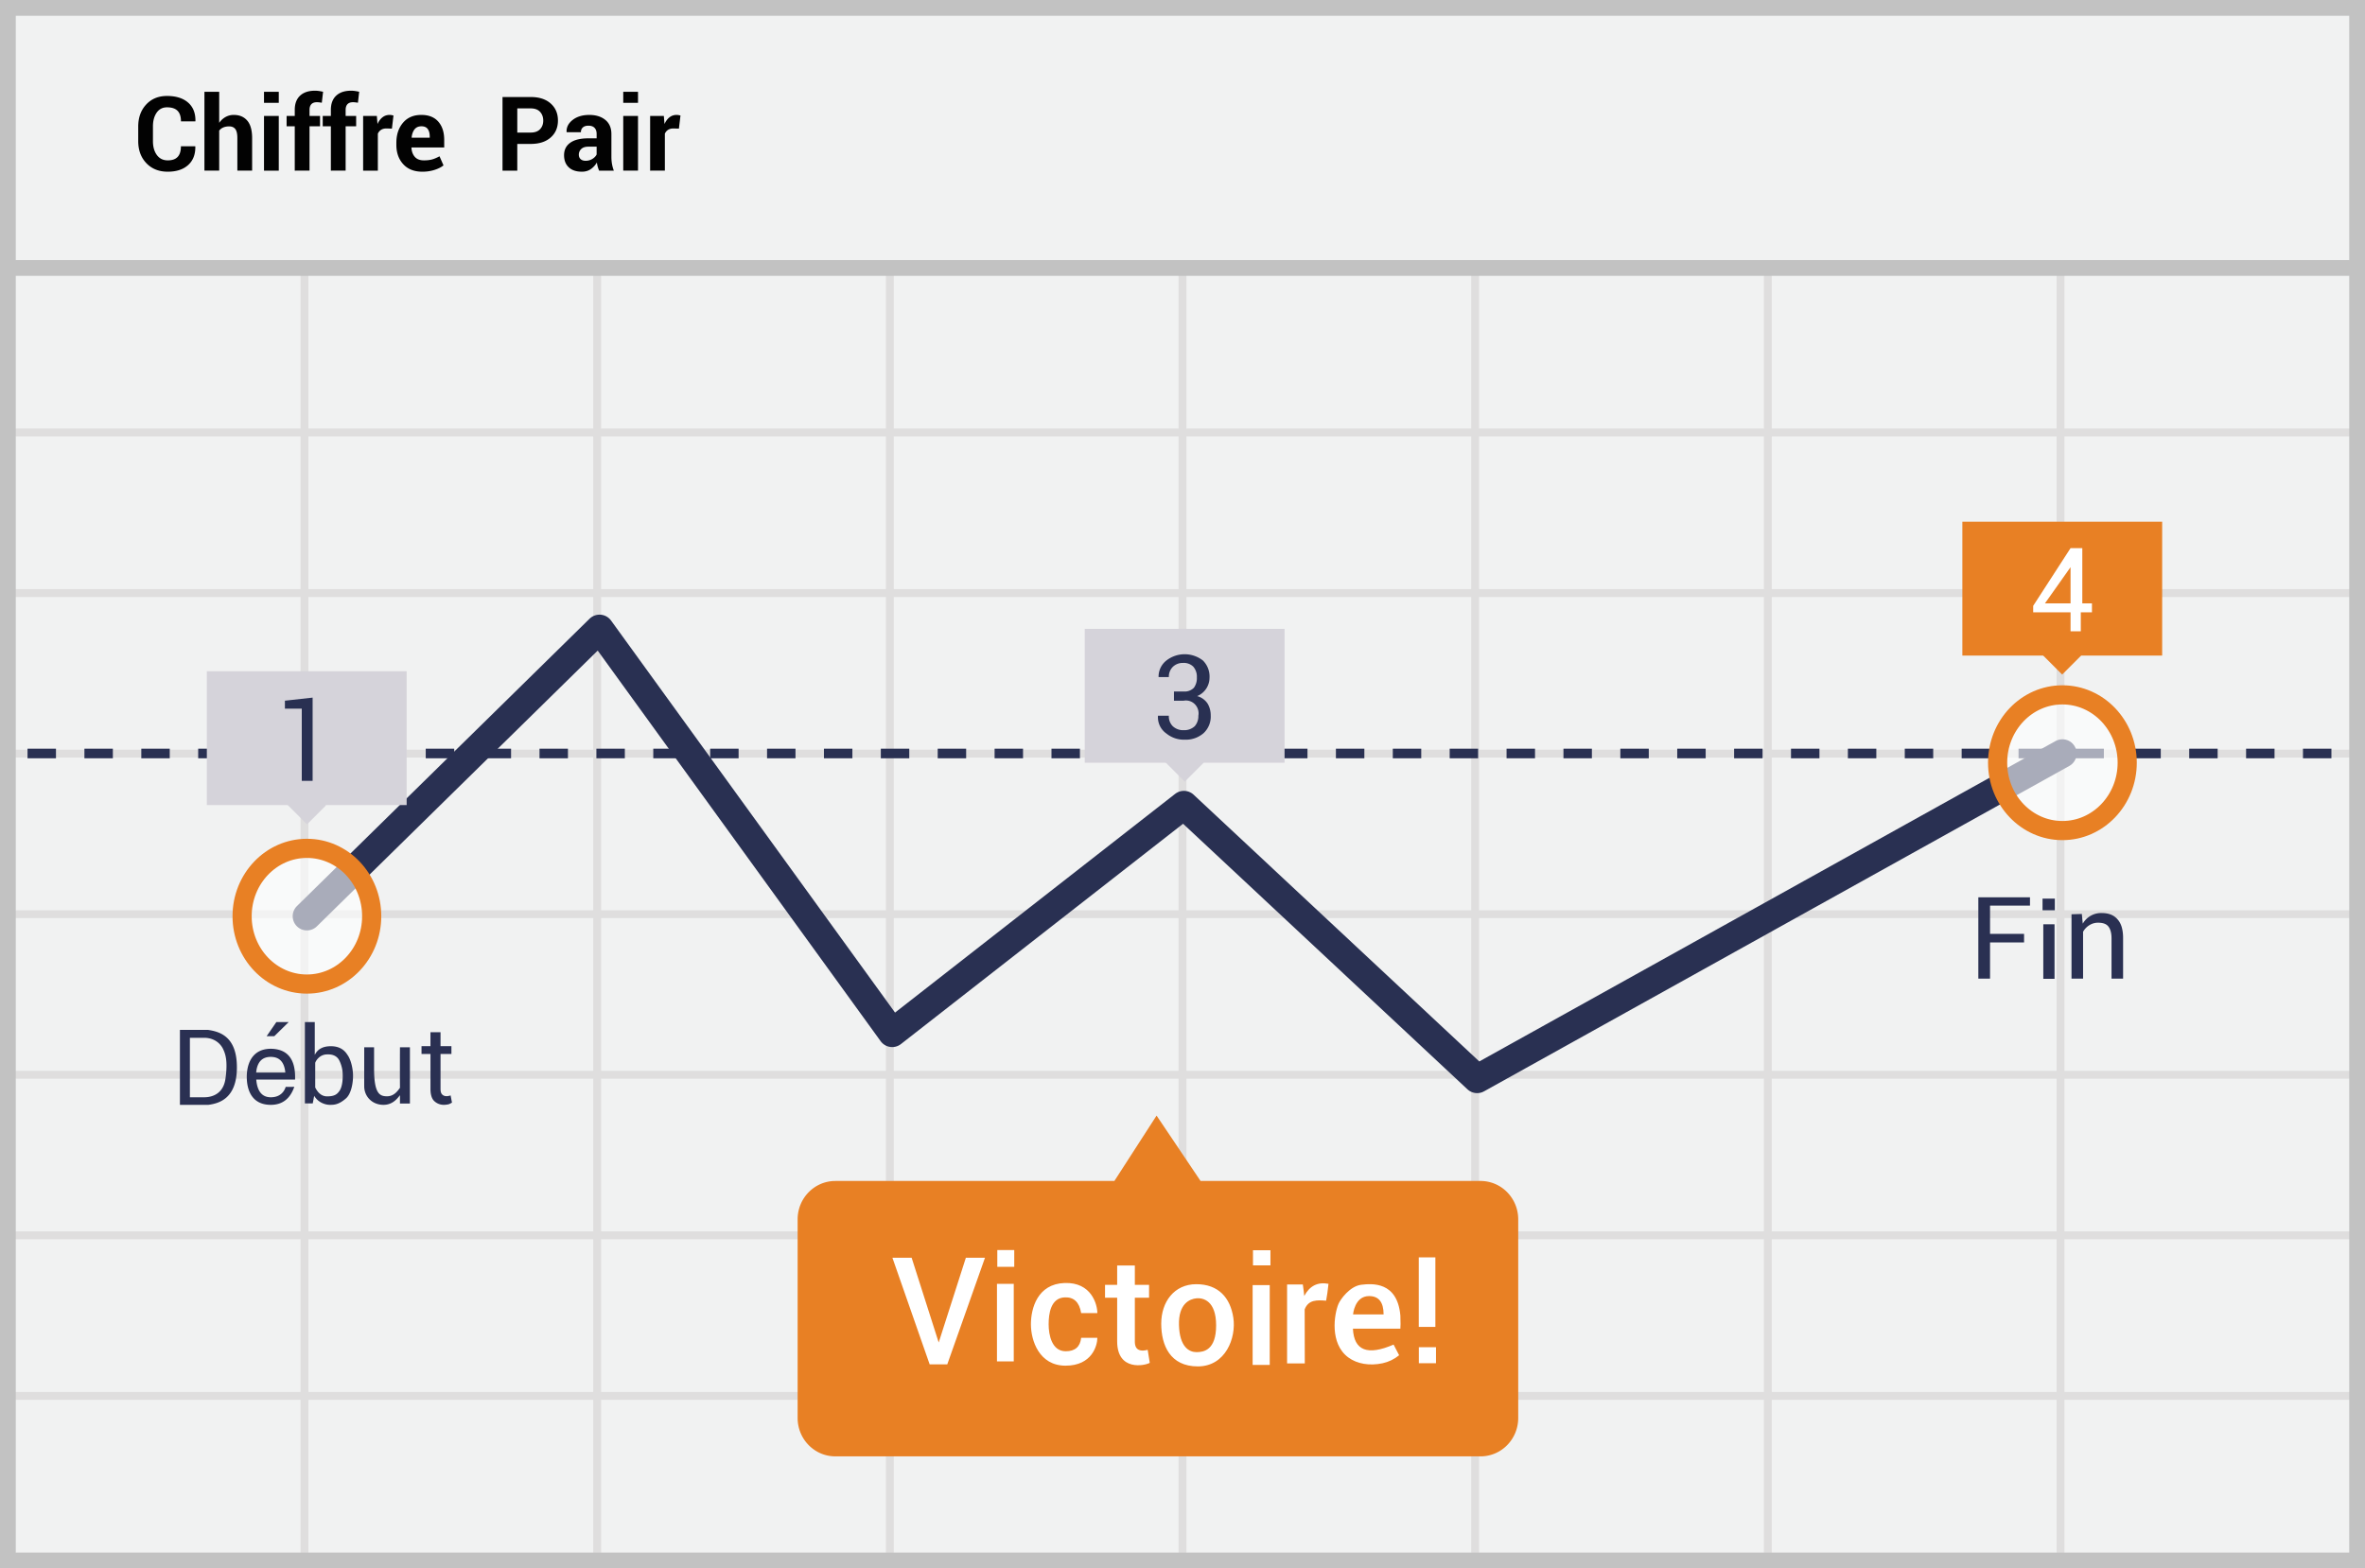 <svg width="300" height="199" xmlns="http://www.w3.org/2000/svg"><g fill="none" fill-rule="evenodd"><path fill="#F1F2F2" d="M0 0h300v199H0z"/><path d="M39.125 55.375V74.75H75.25V55.375H39.125zm0-1H75.25V34h1v20.375h36.125V34h1v20.375H149.5V34h1v20.375h36.125V34h1v20.375h36.125V34h1v20.375h36.125V34h1v20.375H299.5v1h-37.625V74.75H299.5v1h-37.625v19.375H299.5v1h-37.625V115.5H299.5v1h-37.625v19.375H299.5v1h-37.625v19.375H299.5v1h-37.625v19.375H299.5v1h-37.625V199h-1v-21.375H224.75V199h-1v-21.375h-36.125V199h-1v-21.375H150.5V199h-1v-21.375h-36.125V199h-1v-21.375H76.25V199h-1v-21.375H39.125V199h-1v-21.375H1.5v-1h36.625V157.25H1.5v-1h36.625v-19.375H1.5v-1h36.625V116.5H1.5v-1h36.625V96.125H1.5v-1h36.625V75.75H1.5v-1h36.625V55.375H1.5v-1h36.625V34h1v20.375zm221.75 1H224.75V74.75h36.125V55.375zm-37.125 0h-36.125V74.75h36.125V55.375zm-37.125 0H150.5V74.75h36.125V55.375zm-37.125 0h-36.125V74.75H149.5V55.375zm-37.125 0H76.25V74.75h36.125V55.375zM39.125 75.75v19.375H75.25V75.75H39.125zm221.75 0H224.75v19.375h36.125V75.75zm-37.125 0h-36.125v19.375h36.125V75.75zm-37.125 0H150.5v19.375h36.125V75.75zm-37.125 0h-36.125v19.375H149.5V75.75zm-37.125 0H76.25v19.375h36.125V75.75zm-73.25 20.375V115.5H75.25V96.125H39.125zm221.75 0H224.75V115.5h36.125V96.125zm-37.125 0h-36.125V115.5h36.125V96.125zm-37.125 0H150.5V115.5h36.125V96.125zm-37.125 0h-36.125V115.5H149.5V96.125zm-37.125 0H76.25V115.5h36.125V96.125zM39.125 116.5v19.375H75.25V116.5H39.125zm221.75 0H224.75v19.375h36.125V116.5zm-37.125 0h-36.125v19.375h36.125V116.5zm-37.125 0H150.5v19.375h36.125V116.5zm-37.125 0h-36.125v19.375H149.5V116.5zm-37.125 0H76.25v19.375h36.125V116.5zm-73.25 20.375v19.375H75.25v-19.375H39.125zm221.75 0H224.75v19.375h36.125v-19.375zm-37.125 0h-36.125v19.375h36.125v-19.375zm-37.125 0H150.5v19.375h36.125v-19.375zm-37.125 0h-36.125v19.375H149.5v-19.375zm-37.125 0H76.25v19.375h36.125v-19.375zm-73.25 20.375v19.375H75.25V157.25H39.125zm221.75 0H224.75v19.375h36.125V157.25zm-37.125 0h-36.125v19.375h36.125V157.25zm-37.125 0H150.5v19.375h36.125V157.25zm-37.125 0h-36.125v19.375H149.5V157.25zm-37.125 0H76.25v19.375h36.125V157.25z" fill="#DFDEDE"/><path stroke="#C2C2C2" stroke-width="2" d="M1 1h298v197H1z"/><path fill="#C2C2C2" d="M0 33h300v2H0z"/><path d="M264.08 115.97l.119 1.23a2.68 2.68 0 0 1 2.379-1.348c.872 0 1.546.237 2.022.793.476.515.714 1.308.714 2.379v5.154h-1.467v-5.115c0-.714-.16-1.229-.437-1.546-.277-.317-.713-.436-1.268-.436a2.03 2.03 0 0 0-1.11.317 2.29 2.29 0 0 0-.794.833v5.947h-1.467v-8.168l1.309-.04zm-6.577-2.114v1.056h-5.066v3.587h4.315v1.087h-4.315v4.592h-1.487v-10.322zm1.689 3.427h1.426v6.915h-1.426zm-.096-3.262v1.486h1.561v-1.486z" fill="#2A3052"/><g transform="translate(2.872 65.382)"><path d="M.62 30.228h293.334" stroke="#293052" stroke-width="1.215" stroke-linejoin="round" stroke-dasharray="3.608"/><path stroke="#293052" stroke-width="3.608" stroke-linecap="round" stroke-linejoin="round" d="M36.058 50.873l37.12-36.46L110.3 65.676l37.006-28.904 37.197 34.747 74.242-41.291"/><path d="M184.82 84.47h-35.4l-5.581-8.297-5.353 8.297h-35.4c-2.64 0-4.779 2.18-4.779 4.87v25.202c0 2.69 2.14 4.87 4.779 4.87h81.735a4.731 4.731 0 0 0 3.453-1.385 4.915 4.915 0 0 0 1.44-3.485V89.378a4.916 4.916 0 0 0-1.426-3.51 4.731 4.731 0 0 0-3.467-1.398z" fill="#E88024" fill-rule="nonzero"/><ellipse cx="10.437" cy="9.855" rx="8.219" ry="8.609" opacity=".6" transform="translate(248.308 21.541)" fill="#FFF" fill-rule="nonzero"/><ellipse stroke="#E88024" stroke-width="2.43" cx="258.745" cy="31.397" rx="8.219" ry="8.609"/><ellipse cx="9.481" cy="9.855" rx="8.219" ry="8.609" opacity=".6" transform="translate(26.577 41.018)" fill="#FFF" fill-rule="nonzero"/><ellipse stroke="#E88024" stroke-width="2.43" cx="36.058" cy="50.873" rx="8.219" ry="8.609"/><path fill="#E88024" fill-rule="nonzero" d="M246.053.818h25.346v16.984h-25.346z"/><path fill="#E88024" fill-rule="nonzero" d="M256.263 17.757l2.406-2.406 2.451 2.452-2.406 2.406z"/><path d="M261.077 11.18h1.414v1.13h-1.414v2.414h-1.3V12.31h-4.74v-.818l4.74-7.323h1.491v7.012h-.191zm-4.55 0h3.25V6.233v.35l-3.25 4.597z" fill="#FFF" fill-rule="nonzero"/><path fill="#D5D3DA" fill-rule="nonzero" d="M134.728 14.413h25.347v16.984h-25.347z"/><path fill="#D5D3DA" fill-rule="nonzero" d="M144.965 31.347l2.406-2.406 2.451 2.452-2.406 2.406z"/><path d="M146.044 22.36h1.224a1.63 1.63 0 0 0 1.3-.468c.275-.382.41-.851.382-1.325a1.931 1.931 0 0 0-.459-1.363 1.701 1.701 0 0 0-1.3-.467 1.778 1.778 0 0 0-1.3.506 1.77 1.77 0 0 0-.497 1.286h-1.3a2.59 2.59 0 0 1 .995-2.104 3.767 3.767 0 0 1 4.625 0c.586.58.893 1.39.841 2.22a2.53 2.53 0 0 1-1.567 2.299 2.296 2.296 0 0 1 1.338.973c.256.45.388.961.382 1.48a2.87 2.87 0 0 1-.917 2.26 3.438 3.438 0 0 1-2.37.818 3.512 3.512 0 0 1-2.332-.78 2.51 2.51 0 0 1-1.07-2.258h1.375c-.024.493.156.974.497 1.324.375.348.87.53 1.377.506a1.928 1.928 0 0 0 1.414-.506c.313-.366.477-.84.459-1.324a1.656 1.656 0 0 0-.443-1.458 1.587 1.587 0 0 0-1.43-.451h-1.224v-1.169z" fill="#293052" fill-rule="nonzero"/><path fill="#D5D3DA" fill-rule="nonzero" d="M23.366 19.788h25.346v16.984H23.366z"/><path fill="#D5D3DA" fill-rule="nonzero" d="M33.623 36.766l2.406-2.406 2.451 2.451-2.406 2.406z"/><path fill="#293052" fill-rule="nonzero" d="M36.784 33.695h-1.376V24.54h-2.14v-1.013l3.516-.39v10.557z"/></g><path d="M24.764 18.56l.013.038c.017.996-.286 1.777-.91 2.341-.625.565-1.487.847-2.586.847-1.12 0-2.025-.36-2.714-1.08-.688-.721-1.033-1.653-1.033-2.795v-1.854c0-1.137.336-2.069 1.007-2.794.672-.725 1.553-1.087 2.644-1.087 1.137 0 2.027.278 2.668.834.642.556.954 1.339.937 2.348l-.013.039h-1.822c0-.6-.144-1.045-.433-1.338-.289-.293-.734-.44-1.337-.44-.56 0-.998.226-1.312.677-.315.452-.472 1.034-.472 1.749v1.866c0 .719.166 1.305.497 1.758.332.454.793.68 1.383.68.56 0 .978-.146 1.254-.44.276-.292.414-.742.414-1.35h1.815zm3.041-2.971c.218-.316.486-.563.802-.741a2.114 2.114 0 0 1 1.052-.266c.723 0 1.29.24 1.704.722.412.48.619 1.224.619 2.229v4.119h-1.874V17.52c0-.539-.086-.92-.26-1.145-.173-.225-.432-.337-.779-.337-.286 0-.536.046-.747.138a1.29 1.29 0 0 0-.517.395v5.08h-1.873V11.645h1.873v3.945zm7.558 6.063h-1.874V14.71h1.874v6.942zm0-8.603h-1.874v-1.405h1.874v1.405zm2.027 8.603v-5.627h-1.033V14.71h1.033v-.77c0-.778.224-1.378.673-1.8.45-.42 1.08-.631 1.893-.631.158 0 .32.012.484.035.165.024.346.057.542.1l-.16 1.392a9.263 9.263 0 0 0-.298-.045 2.582 2.582 0 0 0-.337-.02c-.304 0-.534.084-.69.25-.156.168-.234.407-.234.72v.77h1.334v1.314h-1.334v5.627H37.39zm4.58 0v-5.627h-1.032V14.71h1.032v-.77c0-.778.225-1.378.674-1.8.45-.42 1.08-.631 1.893-.631.158 0 .32.012.484.035.165.024.345.057.542.1l-.16 1.392a9.263 9.263 0 0 0-.299-.045 2.582 2.582 0 0 0-.337-.02c-.303 0-.533.084-.69.25-.155.168-.233.407-.233.72v.77h1.334v1.314h-1.334v5.627H41.97zm7.744-5.332l-.687-.019c-.278 0-.507.058-.686.173a1.09 1.09 0 0 0-.41.488v4.69h-1.868V14.71h1.739l.083 1.027c.163-.364.374-.647.632-.85.259-.204.557-.305.895-.305.094 0 .18.007.26.022.08.015.16.033.24.055l-.198 1.661zm3.862 5.466c-1.035 0-1.844-.317-2.425-.952-.582-.636-.873-1.454-.873-2.454v-.257c0-1.04.283-1.89.847-2.553.565-.663 1.34-.992 2.329-.988.932 0 1.648.285 2.146.856s.747 1.34.747 2.307v.968H52.21l-.019.039c.03.475.174.86.433 1.155.259.295.643.442 1.152.442.419 0 .775-.043 1.068-.128.293-.086.595-.216.908-.391l.506 1.154c-.278.227-.654.417-1.129.571a5.007 5.007 0 0 1-1.552.231zm-.122-5.76c-.376 0-.666.129-.87.387-.203.26-.326.602-.368 1.03l.013.032h2.283v-.141c0-.406-.083-.726-.25-.96-.167-.232-.436-.349-.808-.349zm12.163 2.238v3.388h-1.873V12.31h3.574c1.073 0 1.918.273 2.534.82.615.548.923 1.269.923 2.163 0 .894-.308 1.612-.923 2.155-.616.544-1.461.815-2.534.815h-1.7zm0-1.443h1.7c.522 0 .918-.142 1.187-.427.27-.284.405-.647.405-1.087 0-.45-.134-.82-.401-1.113-.268-.293-.664-.44-1.19-.44h-1.7v3.067zm10.38 4.83a3.94 3.94 0 0 1-.176-.5 3.48 3.48 0 0 1-.106-.539 2.568 2.568 0 0 1-.763.84c-.317.223-.693.334-1.13.334-.726 0-1.287-.187-1.68-.561-.394-.374-.59-.884-.59-1.53 0-.68.262-1.207.786-1.582.523-.374 1.288-.56 2.293-.56h1.052V17c0-.333-.088-.592-.263-.776-.175-.184-.436-.276-.783-.276-.303 0-.537.074-.702.222-.165.147-.247.35-.247.606h-1.803l-.013-.039c-.03-.586.226-1.091.767-1.517.541-.425 1.248-.638 2.12-.638.834 0 1.509.21 2.024.629.516.419.773 1.02.773 1.802v2.868c0 .325.025.63.074.917.05.287.127.571.234.854h-1.866zm-1.712-1.25a1.6 1.6 0 0 0 .872-.244c.257-.163.432-.351.526-.565v-.981h-1.052c-.398 0-.698.098-.901.295a.97.97 0 0 0-.305.725c0 .235.076.422.228.561.152.139.362.209.632.209zm6.646 1.25h-1.873v-6.94h1.873v6.94zm0-8.602h-1.873v-1.405h1.873v1.405zm5.19 3.271l-.686-.019c-.278 0-.507.058-.687.173-.18.116-.316.278-.41.488v4.69H82.47V14.71h1.738l.084 1.027c.162-.364.373-.647.631-.85.26-.204.558-.305.895-.305.095 0 .181.007.26.022.08.015.16.033.24.055l-.198 1.661z" fill="#020202"/><g fill="#FFF"><path d="M177.637 168.596h-6.019c.133 2.779 1.852 3.45 5.158 2.015l.703 1.352c-.62.508-1.32.847-2.101 1.017-1.636.355-3.233.083-4.341-.734-2.402-1.772-1.79-5.493-1.26-6.776.247-.599 1.465-2.289 2.913-2.452 1.312-.148 4.559-.46 4.947 3.905.03.888.03 1.446 0 1.673zm-2.128-1.81c.002-1.553-.613-2.33-1.843-2.33-1.844 0-2.031 2.33-2.031 2.33h3.874zm-49.044-3.879h2.13v9.835h-2.13zm.042-4.293v2.13h2.15v-2.13zm32.389 4.446h2.17v10.13h-2.17zm.044-4.423v1.923h2.215v-1.923zm-36.42.955h2.426l-4.783 13.525h-2.238l-4.723-13.525h2.439l3.433 10.756zm14.624 7.02c.914.002 1.6.002 2.054 0 0-1.076-.735-3.939-4.162-3.815-3.427.123-4.265 3.203-4.265 5.245 0 2.043 1.04 5.246 4.394 5.246 3.352 0 4.033-2.55 4.033-3.532h-2.054c-.125 1.135-.777 1.703-1.957 1.703-1.769 0-2.168-2.08-2.168-3.417 0-1.336.254-3.326 2.017-3.42 1.175-.062 1.878.602 2.108 1.99zm4.568-6.036h2.242v2.46h1.804v1.625h-1.804v5.533c0 .375.002 1.506 1.63 1.082.12.791.207 1.341.263 1.65-.581.355-4.135 1.116-4.135-2.732v-5.533h-1.54v-1.625h1.54v-2.46zm10.036 2.372c2.8 0 4.317 1.707 4.701 4.264.384 2.556-.996 6.168-4.504 6.168-3.508 0-4.643-2.668-4.643-5.428s1.647-5.004 4.446-5.004zm.025 1.792c-.832.078-2.306.66-2.22 3.421.086 2.76 1.292 3.409 2.22 3.409.928 0 2.492-.257 2.492-3.397 0-3.14-1.66-3.512-2.492-3.433zm16.746-1.84c-.092.867-.193 1.58-.302 2.14-1.09-.072-2.224-.175-2.72 1.1l.015 6.858h-2.246V162.98h1.998c.095.67.155 1.157.178 1.463.69-1.289 1.716-1.803 3.077-1.542zM179.972 159.546h2.105v8.818h-2.105zm2.185 11.4v2.033h-2.176v-2.033z"/></g><path d="M55.881 130.975v1.772h1.382v.992h-1.382v4.43c0 .355.071.568.213.71.142.141.319.212.567.212.07 0 .142 0 .248-.035a.512.512 0 0 0 .248-.071l.177.921a2.36 2.36 0 0 1-.425.213c-.177.035-.39.07-.567.07a1.737 1.737 0 0 1-1.276-.495c-.32-.32-.46-.851-.46-1.525v-4.43H53.47v-.992h1.134v-1.772h1.276zM37.43 136.98h-4.925c.126 1.5.743 2.25 1.848 2.25 1.66 0 1.89-1.407 1.89-1.318l1.089-.005c-.531 1.522-1.524 2.284-2.979 2.284-2.182 0-2.947-1.544-3.04-3.211-.091-1.667.464-3.905 3.059-3.905 2.127.04 3.146 1.341 3.057 3.905zm-1.236-.887c-.124-1.325-.74-1.987-1.85-1.987-1.108 0-1.725.662-1.849 1.987h3.699zm14.542-3.207h1.262v7.14h-1.262v-1.06c-.4.518-1.06 1.35-2.385 1.21-1.324-.141-2.144-1.18-2.15-2.325-.006-1.146.006-5.353 0-4.965h1.251v2.705c0 3.164.696 3.514 1.648 3.514.95 0 1.417-.803 1.636-1.071-.01-1.504-.01-3.22 0-5.148zm-12.059-3.194h1.252v4.16c.362-.735 1.041-1.101 2.039-1.101 1.496 0 1.968.903 2.15 1.162.183.26.548 1.003.648 2.192.087 1.032-.16 2.636-.875 3.264-.941.827-1.547.822-2.052.822-.506 0-1.456-.243-1.985-1.148l-.182.969h-.995v-10.32zm1.308 8.292c.375.754.878 1.131 1.508 1.131.946 0 1.287-.268 1.598-.74.355-.542.431-1.598.358-2.41a4.156 4.156 0 0 0-.358-1.3c-.088-.173-.37-.93-1.598-.874-1.018.01-1.478.91-1.508 1.083v3.11zm-3.368-8.292l-1.82 1.787h-.974l1.231-1.787zm-13.793.989h3.567c1.416.215 3.66.77 3.66 4.755s-2.293 4.576-3.613 4.755h-3.614v-9.51zm1.264 1.004v7.545h1.806c.347 0 2.361-.003 2.7-2.325.338-2.321-.024-3.233-.307-3.82-.282-.586-1.025-1.4-2.393-1.4h-1.806z" fill="#2A3052"/></g></svg>